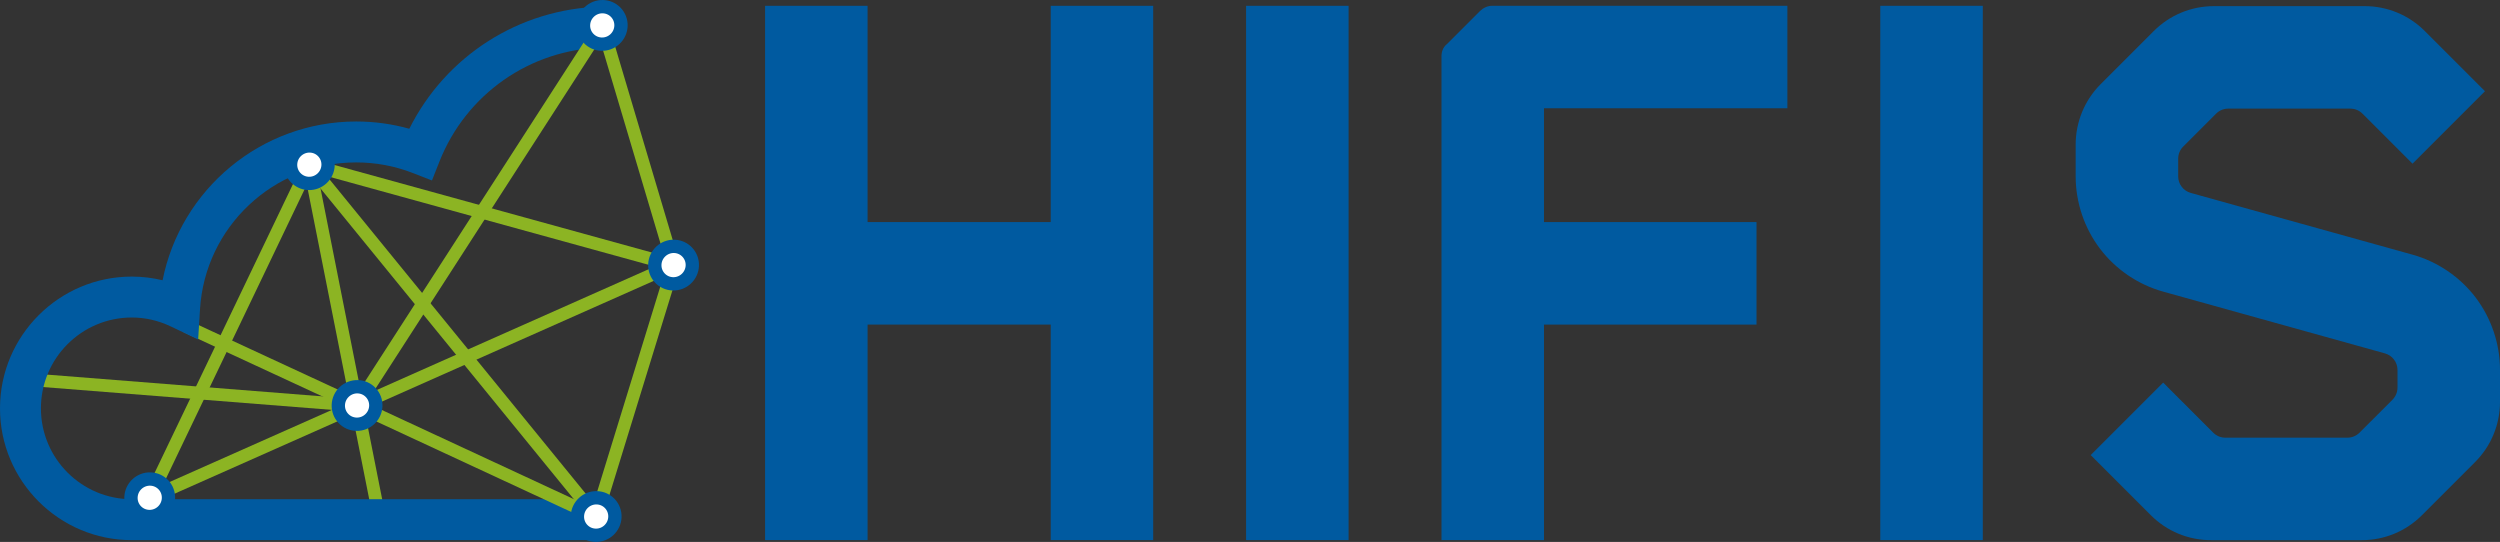 <?xml version="1.0" encoding="UTF-8" standalone="no"?>
<svg
   version="1.1"
   id="Ebene_1"
   x="0px"
   y="0px"
   width="472.256"
   height="102.374"
   viewBox="0 0 472.256 102.374"
   enable-background="new 0 0 1258.081 302.875"
   xml:space="preserve"
   sodipodi:docname="logo-hifis.svg"
   inkscape:version="1.2.1 (9c6d41e410, 2022-07-14)"
   xmlns:inkscape="http://www.inkscape.org/namespaces/inkscape"
   xmlns:sodipodi="http://sodipodi.sourceforge.net/DTD/sodipodi-0.dtd"
   xmlns="http://www.w3.org/2000/svg"
   xmlns:svg="http://www.w3.org/2000/svg"
   xmlns:rdf="http://www.w3.org/1999/02/22-rdf-syntax-ns#"
   xmlns:cc="http://creativecommons.org/ns#"
   xmlns:dc="http://purl.org/dc/elements/1.1/"><rect x="0" y="0" width="472.256" height="102.374" fill="#333333" stroke="none"/><sodipodi:namedview
   id="namedview61"
   pagecolor="#ffffff"
   bordercolor="#666666"
   borderopacity="1.0"
   inkscape:pageshadow="2"
   inkscape:pageopacity="0.0"
   inkscape:pagecheckerboard="0"
   showgrid="false"
   fit-margin-top="0"
   fit-margin-left="0"
   fit-margin-right="0"
   fit-margin-bottom="0"
   inkscape:zoom="0.64"
   inkscape:cx="531.25"
   inkscape:cy="289.84375"
   inkscape:window-width="1920"
   inkscape:window-height="1006"
   inkscape:window-x="1920"
   inkscape:window-y="0"
   inkscape:window-maximized="1"
   inkscape:current-layer="Ebene_1"
   inkscape:showpageshadow="2"
   inkscape:deskcolor="#d1d1d1" /><defs
   id="defs117" />
<line
   stroke-miterlimit="10"
   x1="35.044"
   y1="61.583"
   x2="67.45"
   y2="76.598"
   id="line2"
   style="fill:none;stroke:#8cb423;stroke-width:2.402;stroke-miterlimit:10" />
<line
   stroke-miterlimit="10"
   x1="7.784"
   y1="71.883"
   x2="67.45"
   y2="76.598"
   id="line4"
   style="fill:none;stroke:#8cb423;stroke-width:2.402;stroke-miterlimit:10" />
<g
   id="g16"
   transform="translate(-100.983,-99.673)">
	<path
   d="m 299.465,141.625 v -40.854 h 19.359 V 201.7 H 299.465 V 160.987 H 264.871 V 201.7 H 245.512 V 100.77 h 19.359 v 40.854 h 34.594 z"
   id="path6"
   style="fill:#005aa0" />
	<path
   d="M 355.735,201.7 H 336.374 V 100.77 h 19.361 z"
   id="path8"
   style="fill:#005aa0" />
	<path
   d="m 438.625,100.771 v 19.359 h -45.979 v 21.495 h 40.144 v 19.362 H 392.646 V 201.7 h -19.362 v -91.393 c 0,-0.854 0.285,-1.708 0.998,-2.277 l 6.264,-6.263 c 0.569,-0.57 1.424,-0.997 2.277,-0.997 h 55.802 z"
   id="path10"
   style="fill:#005aa0" />
	<path
   d="M 475.536,201.7 H 456.175 V 100.77 h 19.361 z"
   id="path12"
   style="fill:#005aa0" />
	<path
   d="m 547.094,201.712 h -28.416 c -4.311,0 -8.363,-1.678 -11.412,-4.727 l -11.346,-11.347 13.691,-13.689 9.457,9.456 c 0.604,0.604 1.426,0.945 2.283,0.945 h 23.07 c 0.855,0 1.676,-0.341 2.283,-0.945 l 6.227,-6.226 c 0.604,-0.607 0.945,-1.428 0.945,-2.285 v -3.351 c 0,-1.446 -0.974,-2.728 -2.366,-3.114 l -41.894,-11.666 c -4.725,-1.314 -8.963,-4.191 -11.93,-8.099 -2.969,-3.906 -4.604,-8.761 -4.604,-13.666 v -6.024 c 0,-4.279 1.701,-8.386 4.727,-11.412 l 10.007,-10.007 c 3.048,-3.047 7.101,-4.725 11.411,-4.725 h 28.416 c 4.311,0 8.365,1.678 11.412,4.725 l 11.346,11.349 -13.689,13.689 -9.457,-9.456 c -0.606,-0.604 -1.428,-0.945 -2.284,-0.945 h -23.069 c -0.857,0 -1.68,0.341 -2.284,0.945 l -6.226,6.227 c -0.606,0.604 -0.945,1.427 -0.945,2.282 v 3.353 c 0,1.443 0.972,2.725 2.365,3.114 l 41.891,11.664 c 4.727,1.316 8.965,4.191 11.934,8.098 2.967,3.909 4.602,8.762 4.602,13.669 v 6.024 c 0,4.31 -1.678,8.362 -4.728,11.412 l -10.005,10.005 c -3.048,3.049 -7.1,4.727 -11.412,4.727 z"
   id="path14"
   style="fill:#005aa0" />
</g>


<line
   stroke-miterlimit="10"
   x1="58.434"
   y1="31.108"
   x2="71.617"
   y2="97.573"
   id="line80"
   style="fill:none;stroke:#8cb423;stroke-width:2.402;stroke-miterlimit:10" />
<line
   stroke-miterlimit="10"
   x1="58.434"
   y1="31.108"
   x2="28.284"
   y2="94.03"
   id="line82"
   style="fill:none;stroke:#8cb423;stroke-width:2.402;stroke-miterlimit:10" />
<line
   stroke-miterlimit="10"
   x1="28.284"
   y1="94.03"
   x2="127.238"
   y2="50.078"
   id="line84"
   style="fill:none;stroke:#8cb423;stroke-width:2.402;stroke-miterlimit:10" />
<line
   stroke-miterlimit="10"
   x1="58.434"
   y1="31.108"
   x2="127.238"
   y2="50.078"
   id="line86"
   style="fill:none;stroke:#8cb423;stroke-width:2.402;stroke-miterlimit:10" />
<g
   id="g90"
   transform="translate(-100.983,-99.673)">
	<path
   d="m 214.644,201.706 h -88.769 c -13.725,0 -24.892,-11.166 -24.892,-24.891 0,-13.726 11.167,-24.892 24.892,-24.892 1.977,0 3.922,0.233 5.821,0.695 3.414,-17.172 18.611,-29.995 36.577,-29.995 3.412,0 6.772,0.461 10.03,1.372 6.854,-13.72 20.711,-22.652 36.236,-23.066 l 0.207,7.727 c -13.656,0.363 -25.726,8.815 -30.751,21.532 l -1.413,3.577 -3.584,-1.397 c -3.431,-1.337 -7.039,-2.015 -10.726,-2.015 -15.593,0 -28.555,12.182 -29.508,27.732 l -0.351,5.719 -5.171,-2.467 c -2.343,-1.117 -4.822,-1.685 -7.369,-1.685 -9.463,0 -17.161,7.698 -17.161,17.162 0,9.463 7.698,17.161 17.161,17.161 h 88.769 v 7.731 z"
   id="path88"
   style="fill:#005aa0" />
</g>
<path
   stroke-miterlimit="10"
   d="m 31.824,94.137 c -0.076,1.957 -1.722,3.494 -3.678,3.435 -1.954,-0.06 -3.479,-1.692 -3.403,-3.651 0.077,-1.956 1.723,-3.49 3.678,-3.432 1.956,0.06 3.479,1.692 3.403,3.648 z"
   id="path92"
   style="fill:#ffffff;stroke:#005aa0;stroke-width:2.515;stroke-miterlimit:10" />
<line
   stroke-miterlimit="10"
   x1="113.765"
   y1="4.801"
   x2="127.238"
   y2="50.078"
   id="line94"
   style="fill:none;stroke:#8cb423;stroke-width:2.402;stroke-miterlimit:10" />
<line
   stroke-miterlimit="10"
   x1="113.765"
   y1="4.801"
   x2="67.45"
   y2="76.598"
   id="line96"
   style="fill:none;stroke:#8cb423;stroke-width:2.402;stroke-miterlimit:10" />
<path
   stroke-miterlimit="10"
   d="m 117.305,4.907 c -0.076,1.957 -1.722,3.494 -3.678,3.435 -1.954,-0.06 -3.479,-1.692 -3.403,-3.651 0.077,-1.956 1.723,-3.49 3.678,-3.432 1.956,0.06 3.479,1.693 3.403,3.648 z"
   id="path98"
   style="fill:#ffffff;stroke:#005aa0;stroke-width:2.515;stroke-miterlimit:10" />
<line
   stroke-miterlimit="10"
   x1="58.434"
   y1="31.108"
   x2="112.616"
   y2="97.573"
   id="line100"
   style="fill:none;stroke:#8cb423;stroke-width:2.402;stroke-miterlimit:10" />
<line
   stroke-miterlimit="10"
   x1="127.238"
   y1="50.078"
   x2="112.616"
   y2="97.573"
   id="line102"
   style="fill:none;stroke:#8cb423;stroke-width:2.402;stroke-miterlimit:10" />
<path
   stroke-miterlimit="10"
   d="m 61.975,31.215 c -0.076,1.957 -1.722,3.494 -3.678,3.435 -1.954,-0.06 -3.479,-1.692 -3.403,-3.651 0.077,-1.956 1.723,-3.49 3.678,-3.432 1.955,0.06 3.478,1.693 3.403,3.648 z"
   id="path104"
   style="fill:#ffffff;stroke:#005aa0;stroke-width:2.515;stroke-miterlimit:10" />
<path
   stroke-miterlimit="10"
   d="m 130.779,50.184 c -0.076,1.957 -1.722,3.494 -3.678,3.435 -1.954,-0.06 -3.479,-1.692 -3.403,-3.651 0.077,-1.956 1.723,-3.49 3.678,-3.432 1.955,0.061 3.478,1.693 3.403,3.648 z"
   id="path106"
   style="fill:#ffffff;stroke:#005aa0;stroke-width:2.515;stroke-miterlimit:10" />
<line
   stroke-miterlimit="10"
   x1="67.45"
   y1="76.598"
   x2="112.616"
   y2="97.573"
   id="line108"
   style="fill:none;stroke:#8cb423;stroke-width:2.402;stroke-miterlimit:10" />
<path
   stroke-miterlimit="10"
   d="m 70.991,76.705 c -0.076,1.957 -1.722,3.494 -3.678,3.435 -1.954,-0.06 -3.479,-1.692 -3.403,-3.651 0.077,-1.956 1.723,-3.49 3.678,-3.432 1.955,0.06 3.478,1.693 3.403,3.648 z"
   id="path110"
   style="fill:#ffffff;stroke:#005aa0;stroke-width:2.515;stroke-miterlimit:10" />
<path
   stroke-miterlimit="10"
   d="m 116.157,97.68 c -0.076,1.957 -1.722,3.494 -3.678,3.435 -1.954,-0.06 -3.479,-1.692 -3.403,-3.651 0.077,-1.956 1.723,-3.49 3.678,-3.432 1.955,0.06 3.478,1.692 3.403,3.648 z"
   id="path112"
   style="fill:#ffffff;stroke:#005aa0;stroke-width:2.515;stroke-miterlimit:10" />
</svg>
